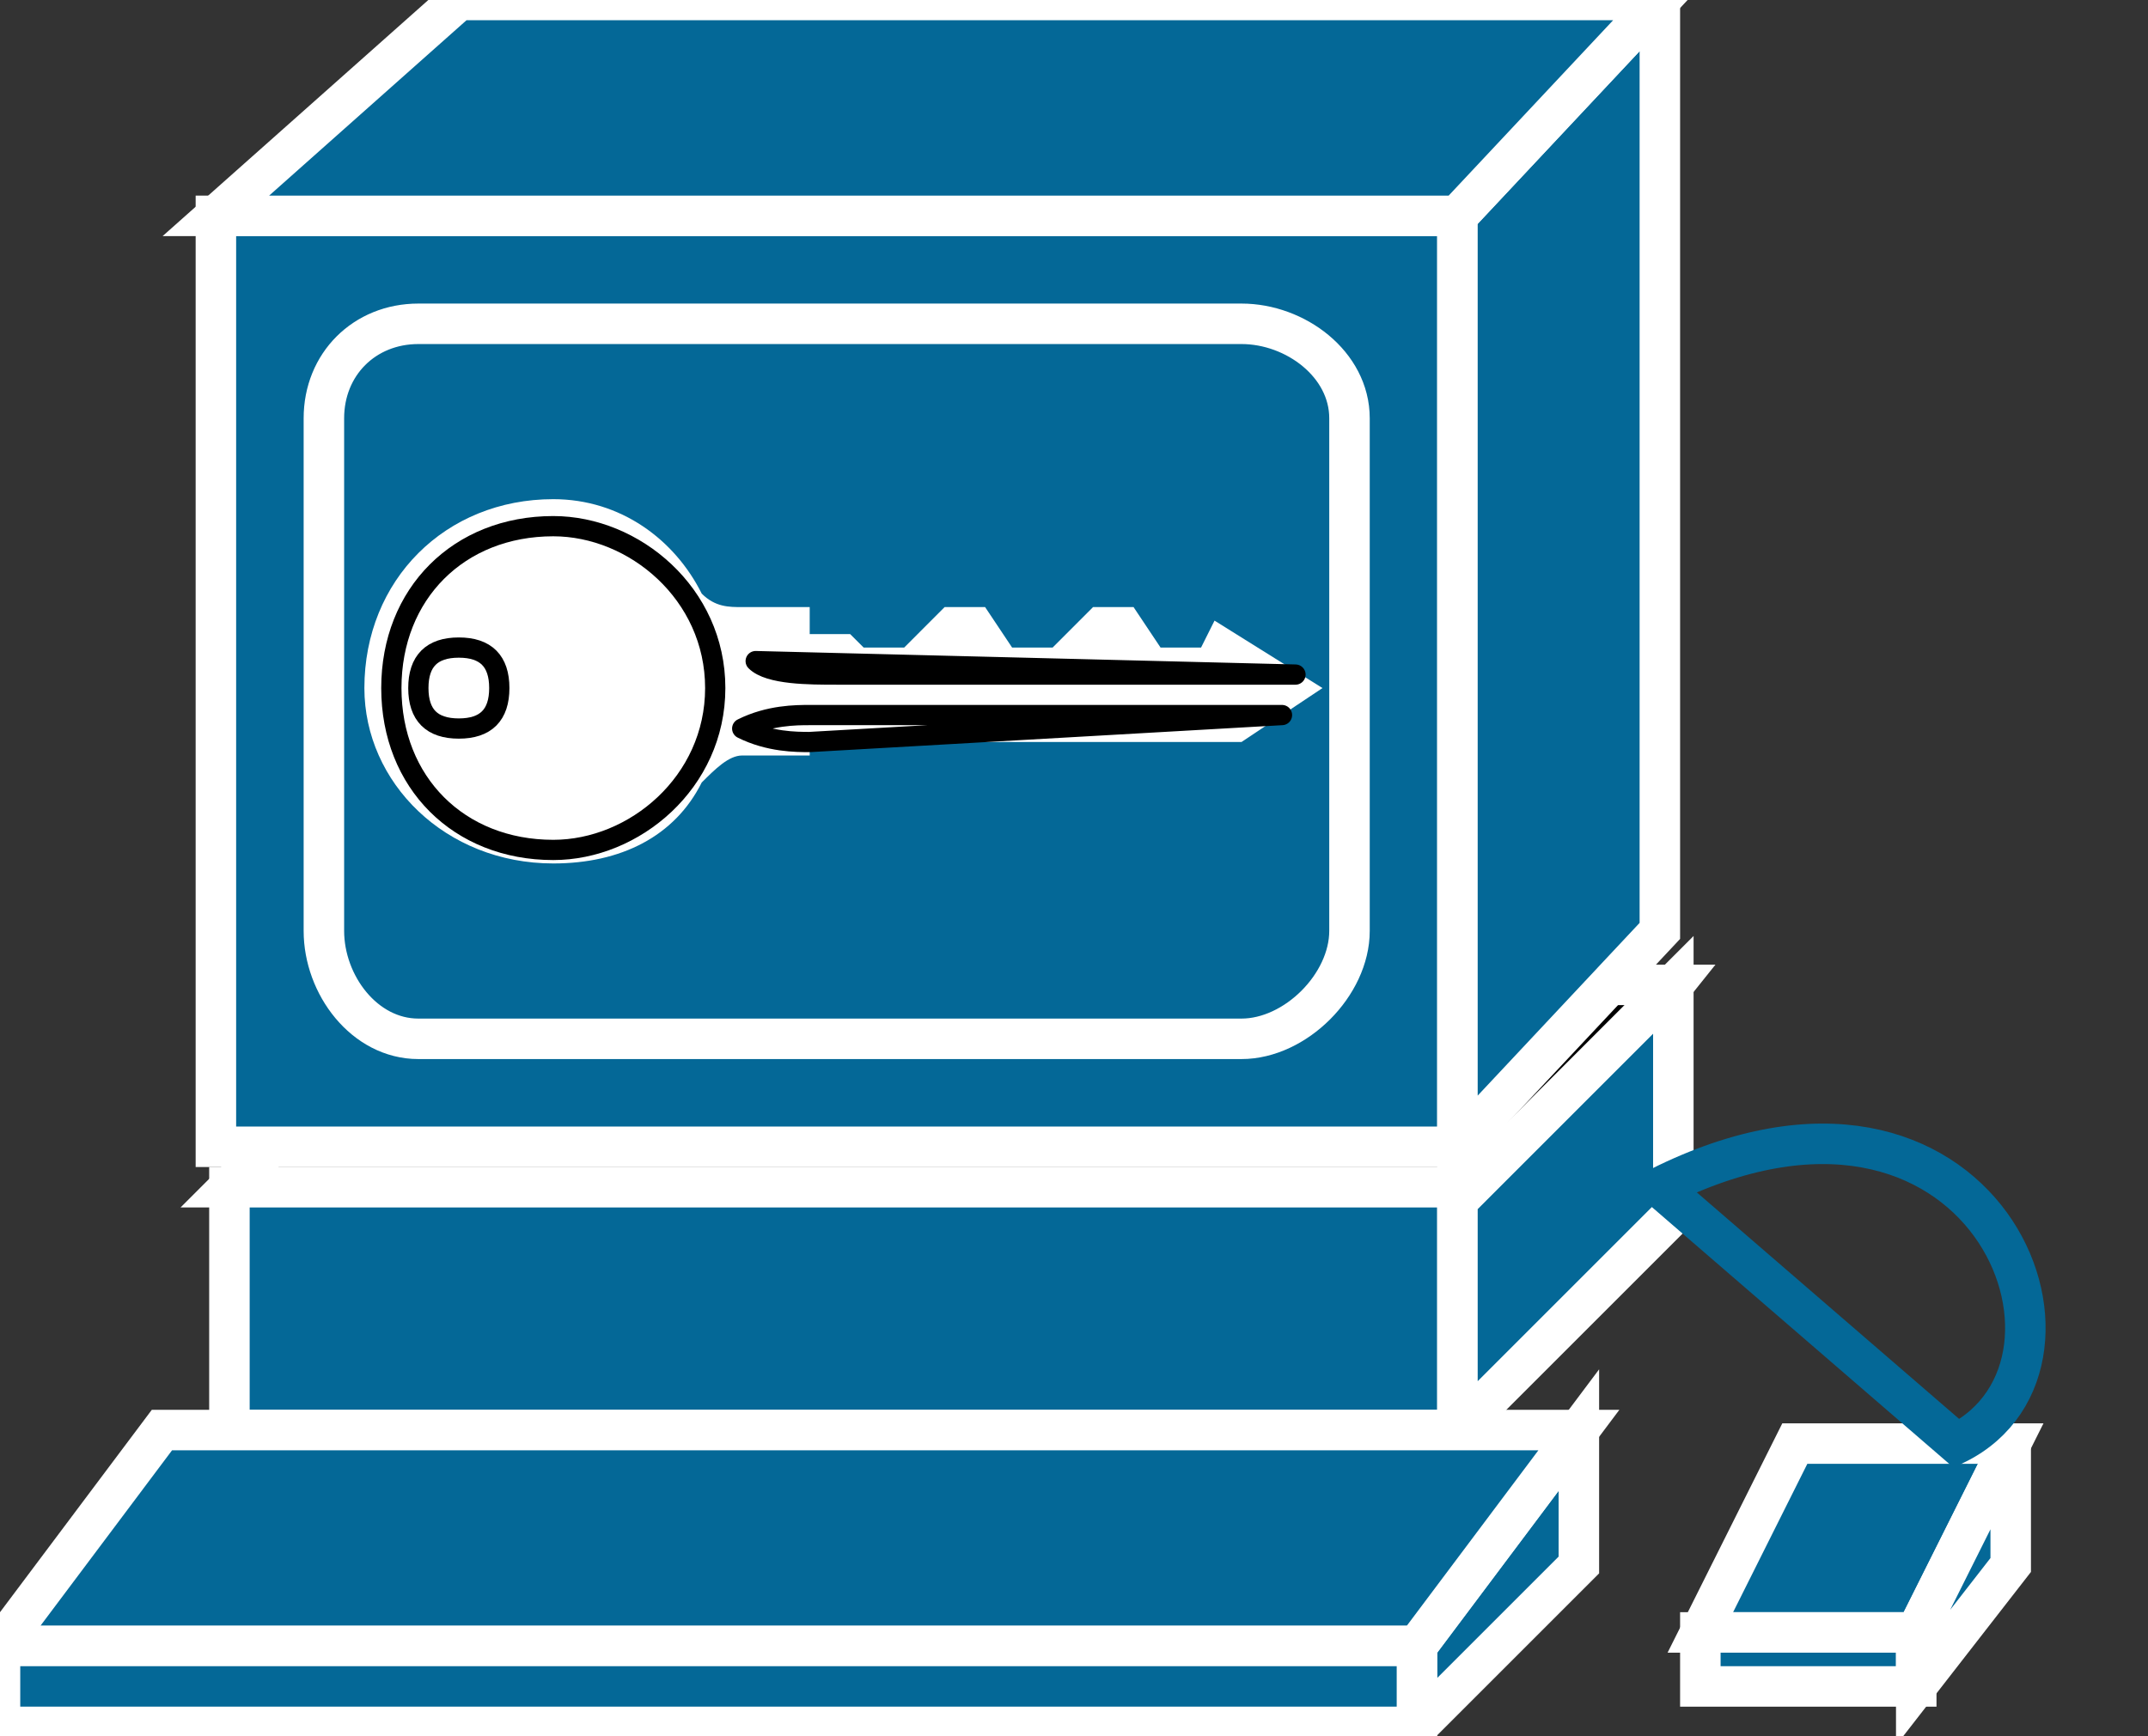 <svg xmlns="http://www.w3.org/2000/svg" xmlns:xlink="http://www.w3.org/1999/xlink" version="1.1" viewBox="0 0 141 114" >
  <rect x="0" y="0" width="141" height="114" fill="#333333" stroke="none"/>
  <title><![CDATA[Cisco CA]]></title>
  <g transform=" scale(3) ">
    <!--converted by libvisio2svg-->
    <g>
      <!--emf-blob start-->
      <g>
        <path d="M 36.614,21.555 L 33.071,25.984 L 5.02,25.984 L 9.449,21.555 L 36.614,21.555 Z " fill="#000000" stroke="#FFFFFF" stroke-width="0.886" stroke-linecap="butt" stroke-linejoin="miter"/>
        <path d="M 5.02,31.299 L 5.02,25.984 L 31.89,25.984 L 31.89,31.299 L 5.02,31.299 Z " fill="#046897" stroke="#FFFFFF" stroke-width="0.886" stroke-linecap="butt" stroke-linejoin="miter"/>
        <path d="M 4.724,4.724 L 31.89,4.724 L 31.89,25.099 L 4.724,25.099 L 4.724,4.724 Z " fill="#046897" stroke="#FFFFFF" stroke-width="0.886" stroke-linecap="butt" stroke-linejoin="miter"/>
        <path d="M 31.89,25.099 L 36.319,20.374 L 36.319,0 L 31.89,4.724 L 31.89,25.099 Z " fill="#046897" stroke="#FFFFFF" stroke-width="0.886" stroke-linecap="butt" stroke-linejoin="miter"/>
        <path d="M 41.929,35.728 L 43.996,31.595 L 39.272,31.595 L 37.205,35.728 L 41.929,35.728 Z " fill="#046897" stroke="#FFFFFF" stroke-width="0.886" stroke-linecap="butt" stroke-linejoin="miter"/>
        <path d="M 37.205,35.728 L 41.929,35.728 L 41.929,36.91 L 37.205,36.91 L 37.205,35.728 Z " fill="#046897" stroke="#FFFFFF" stroke-width="0.886" stroke-linecap="butt" stroke-linejoin="miter"/>
        <path d="M 41.929,36.91 L 41.929,35.728 L 43.996,31.595 L 43.996,34.252 L 41.929,36.91 Z " fill="#046897" stroke="#FFFFFF" stroke-width="0.886" stroke-linecap="butt" stroke-linejoin="miter"/>
        <path d="M 31.89,31.299 L 31.89,26.28 L 36.614,21.555 L 36.614,26.575 L 31.89,31.299 Z " fill="#046897" stroke="#FFFFFF" stroke-width="0.886" stroke-linecap="butt" stroke-linejoin="miter"/>
        <path d="M 9.154,7.087 C 27.165,7.087 27.165,7.087 27.165,7.087 C 28.346,7.087 29.528,7.972 29.528,9.154 C 29.528,20.374 29.528,20.374 29.528,20.374 C 29.528,21.555 28.346,22.736 27.165,22.736 C 9.154,22.736 9.154,22.736 9.154,22.736 C 7.973,22.736 7.087,21.555 7.087,20.374 C 7.087,9.154 7.087,9.154 7.087,9.154 C 7.087,7.972 7.973,7.087 9.154,7.087 Z Z " fill="#046897" stroke="#FFFFFF" stroke-width="0.886" stroke-linecap="butt" stroke-linejoin="miter"/>
        <path d="M 36.319,0 L 10.039,0 L 4.724,4.724 L 31.89,4.724 L 36.319,0 Z " fill="#046897" stroke="#FFFFFF" stroke-width="0.886" stroke-linecap="butt" stroke-linejoin="miter"/>
        <path d="M 31.004,37.795 L 31.004,36.024 L 34.547,31.299 L 34.547,34.252 L 31.004,37.795 Z " fill="#046897" stroke="#FFFFFF" stroke-width="0.886" stroke-linecap="butt" stroke-linejoin="miter"/>
        <path d="M 31.004,36.024 L 0,36.024 L 3.543,31.299 L 34.547,31.299 L 31.004,36.024 Z " fill="#046897" stroke="#FFFFFF" stroke-width="0.886" stroke-linecap="butt" stroke-linejoin="miter"/>
        <path d="M 31.004,36.024 L 31.004,37.795 L 0,37.795 L 0,36.024 L 31.004,36.024 Z " fill="#046897" stroke="#FFFFFF" stroke-width="0.886" stroke-linecap="butt" stroke-linejoin="miter"/>
        <path d="M 42.815,31.595 C 46.358,29.823 43.406,22.441 36.319,25.984 Z " stroke="#046897" stroke-width="0.886" stroke-linecap="butt" stroke-linejoin="miter" fill="none"/>
        <path d="M 17.717,13.878 C 18.602,13.878 18.602,13.878 18.602,13.878 C 18.898,14.173 18.898,14.173 18.898,14.173 C 19.784,14.173 19.784,14.173 19.784,14.173 C 20.669,13.287 20.669,13.287 20.669,13.287 C 21.555,13.287 21.555,13.287 21.555,13.287 C 22.146,14.173 22.146,14.173 22.146,14.173 C 23.032,14.173 23.032,14.173 23.032,14.173 C 23.917,13.287 23.917,13.287 23.917,13.287 C 24.803,13.287 24.803,13.287 24.803,13.287 C 25.394,14.173 25.394,14.173 25.394,14.173 C 26.28,14.173 26.28,14.173 26.28,14.173 C 26.575,13.583 26.575,13.583 26.575,13.583 C 28.937,15.059 28.937,15.059 28.937,15.059 C 27.165,16.24 27.165,16.24 27.165,16.24 C 17.717,16.24 17.717,16.24 17.717,16.24 C 17.717,16.535 17.717,16.535 17.717,16.535 C 16.24,16.535 16.24,16.535 16.24,16.535 C 15.945,16.535 15.65,16.831 15.354,17.126 C 14.764,18.307 13.583,18.898 12.106,18.898 C 9.744,18.898 7.973,17.126 7.973,15.059 C 7.973,12.697 9.744,10.925 12.106,10.925 C 13.583,10.925 14.764,11.811 15.354,12.992 C 15.65,13.287 15.945,13.287 16.24,13.287 C 17.717,13.287 17.717,13.287 17.717,13.287 C 17.717,13.878 17.717,13.878 17.717,13.878 Z " fill="#FFFFFF" stroke="none"/>
        <path d="M 28.051,15.65 C 17.717,15.65 17.717,15.65 17.717,15.65 C 17.421,15.65 16.831,15.65 16.24,15.945 C 16.831,16.24 17.421,16.24 17.717,16.24 Z " stroke="#000000" stroke-width="0.443" stroke-linecap="butt" stroke-linejoin="round" fill="none"/>
        <path d="M 28.346,14.764 C 18.307,14.764 18.307,14.764 18.307,14.764 C 17.717,14.764 16.831,14.764 16.535,14.469 Z " stroke="#000000" stroke-width="0.443" stroke-linecap="butt" stroke-linejoin="round" fill="none"/>
        <path d="M 12.106,18.602 C 13.878,18.602 15.65,17.126 15.65,15.059 C 15.65,12.992 13.878,11.516 12.106,11.516 C 10.039,11.516 8.563,12.992 8.563,15.059 C 8.563,17.126 10.039,18.602 12.106,18.602 Z Z " fill="#FFFFFF" stroke="#000000" stroke-width="0.443" stroke-linecap="butt" stroke-linejoin="round"/>
        <path d="M 10.039,15.945 C 10.63,15.945 10.925,15.65 10.925,15.059 C 10.925,14.469 10.63,14.173 10.039,14.173 C 9.449,14.173 9.154,14.469 9.154,15.059 C 9.154,15.65 9.449,15.945 10.039,15.945 Z Z " fill="#FFFFFF" stroke="#000000" stroke-width="0.443" stroke-linecap="butt" stroke-linejoin="round"/>
      </g>
      <!--emf-blob end-->
    </g>
  </g>
</svg>

